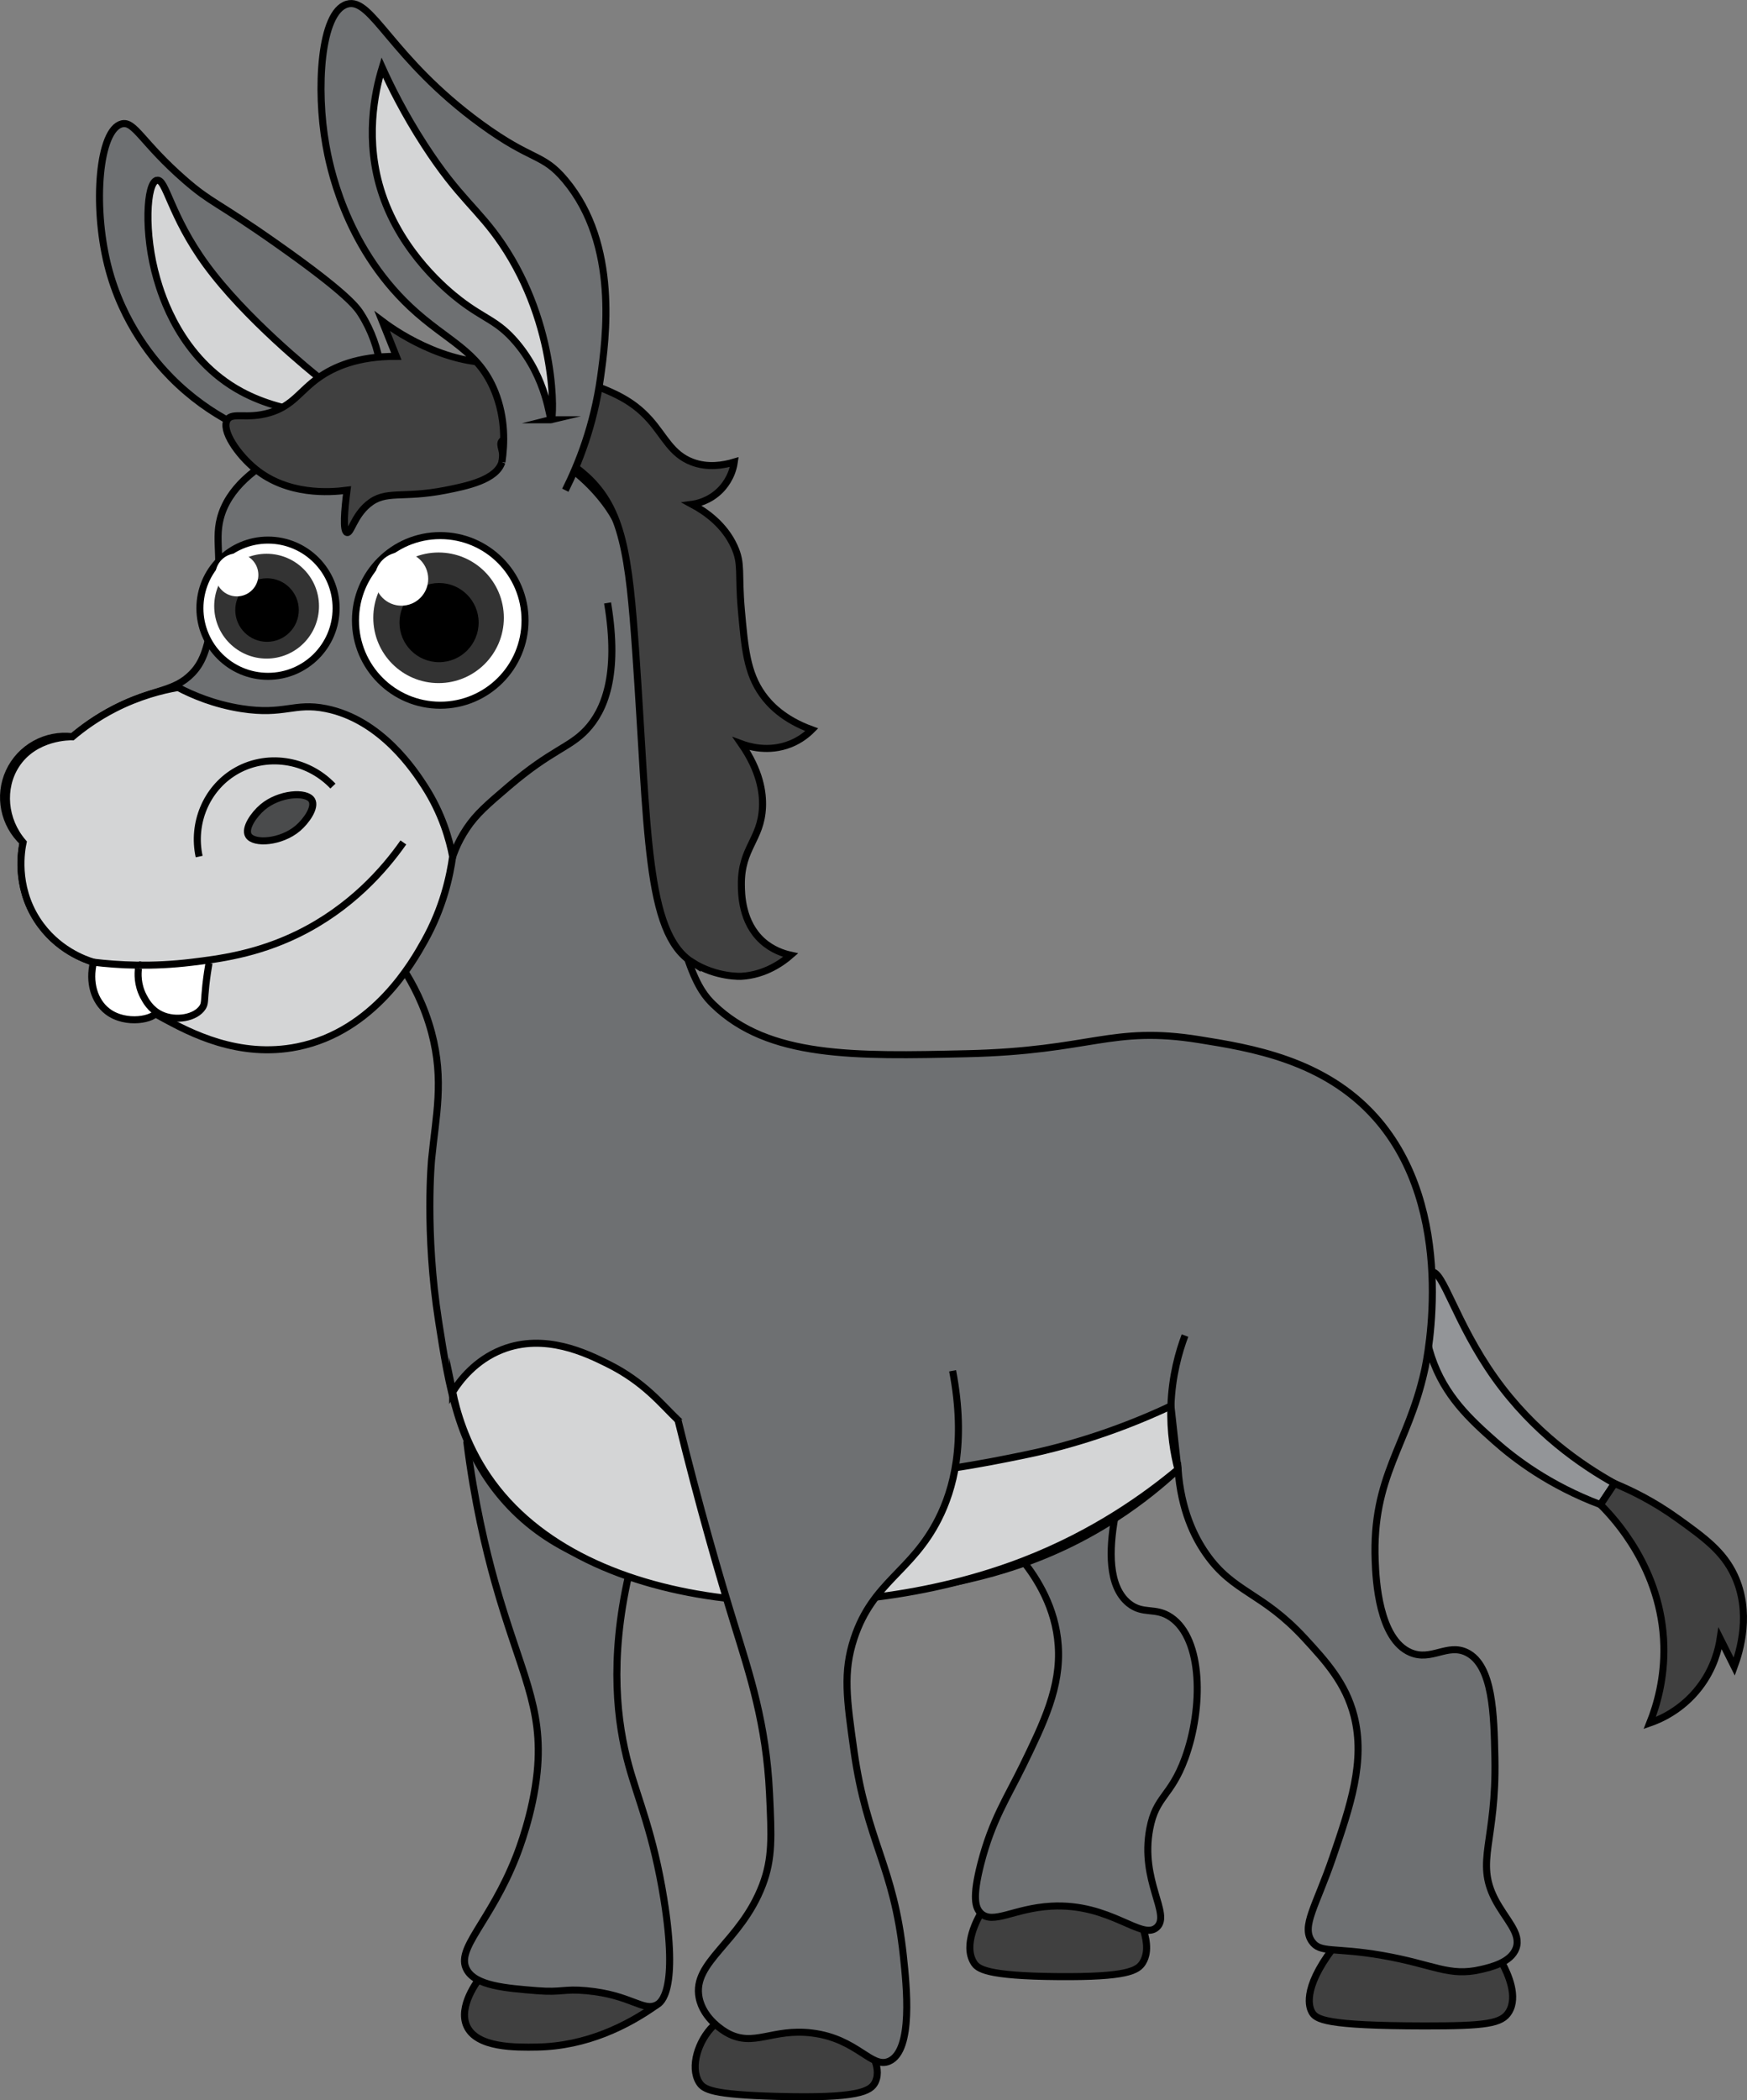 <?xml version="1.0" encoding="UTF-8"?>
<svg id="Layer_2" data-name="Layer 2" xmlns="http://www.w3.org/2000/svg" viewBox="0 0 248.09 298.14">
  <rect x="0" y="0" width="248.09" height="298.14" fill="#808080" stroke="none"/>
  <defs>
    <style>
      .cls-1 {
        fill: none;
      }

      .cls-1, .cls-2, .cls-3, .cls-4, .cls-5, .cls-6, .cls-7 {
        stroke: #000;
        stroke-miterlimit: 10;
      }

      .cls-8, .cls-2 {
        fill: #fff;
      }

      .cls-3 {
        fill: #d4d5d6;
      }

      .cls-4 {
        fill: #6e7072;
      }

      .cls-5 {
        fill: #404040;
      }

      .cls-9 {
        fill: #333;
      }

      .cls-6 {
        fill: #939598;
      }

      .cls-7 {
        fill: #4a4b4c;
      }
    </style>
  </defs>
  <g id="Layer_1-2" data-name="Layer 1">
    <g>
      <path class="cls-5" d="M139.28,271.59c-.39.69-2.55,4.47-1,7,.54.89,1.73,1.92,12,2,9.78.08,11.29-.84,12-2,1.02-1.66.38-3.75,0-5-1.21-3.97-4.92-7.07-9-8-5.56-1.27-11.47,1.56-14,6Z"/>
      <path class="cls-5" d="M189.28,276.59c-4.45,5.88-3.29,8.46-3,9,.58,1.08,1.89,1.98,16,2,8.79.01,10.99-.33,12-2,1.31-2.16-.1-5.33-1-7"/>
      <path class="cls-5" d="M68.28,280.59c-.5.64-3.23,4.24-2,7,1.4,3.15,7,3.05,10,3,7-.12,12.82-3.03,17-6"/>
      <path class="cls-4" d="M66.28,204.59c1.07,8.56,2.7,15.36,4,20,3.55,12.68,6.95,17.66,6,27-.59,5.81-2.64,11.09-3,12-3.69,9.35-8.62,13.01-7,16,1.24,2.3,5.51,2.64,10,3,3.52.28,3.75-.3,7,0,6.34.58,8.08,3.03,10,2,.58-.31,3.09-1.96,1-15-1.49-9.28-3.66-14.1-5-19-1.62-5.94-2.78-14.83,0-27"/>
      <path class="cls-4" d="M158.28,215.59c-.75,4.3-.98,9.57,2,12,2.05,1.67,3.76.48,6,2,4.55,3.09,4.61,12.85,2,20-2.02,5.52-4.11,5.33-5,10-1.41,7.41,3.05,12.12,1,14-2.13,1.95-6.56-3.47-15-3-5.27.29-8.27,2.66-10,1-.79-.76-1.21-2.25,0-7,1.59-6.24,3.79-9.46,6-14,2.92-6,5.41-11.12,5-17-.37-5.39-3.04-9.54-5-12"/>
      <path class="cls-6" d="M203.28,180.59c1.62-.39,3.4,7.14,9,15,5.54,7.77,12.32,12.38,17,15-.67,1-1.33,2-2,3-7.24-2.74-12.14-6.46-15-9-3.47-3.08-7.15-6.43-9-12-1.8-5.43-1.42-11.66,0-12Z"/>
      <path class="cls-4" d="M54.28,58.59c.31-3.86.04-9.19-3-14-.59-.94-1.98-2.95-12-10-8.68-6.11-9.2-5.7-13-9-6.15-5.34-7.16-8.47-9-8-3.23.83-4.12,11.46-2,20,2.1,8.48,6.94,13.91,9,16,5.67,5.75,11.9,8.07,15,9"/>
      <path class="cls-4" d="M54.72,60.08c-7.82.89-21.25,5.07-23.43,13.5-.92,3.53.6,6.04-1,14-.83,4.12-1.28,6.21-3,8-2.64,2.73-5.48,2.16-11,5-2.72,1.4-4.73,2.93-6,4-3.77-.47-7.42,1.56-9,5-1.56,3.4-.75,7.45,2,10-.21,1-1.19,6.08,2,11,2.75,4.25,6.85,5.65,8,6,1.8,1.91,4.76,4.66,9,7,3.88,2.15,12.43,6.88,22,4,7.11-2.14,11.27-7.43,13-10,1.27,1.98,2.94,5.03,4,9,1.82,6.83.6,11.81,0,18,0,0-.99,10.28,1,23,1.43,9.15,2.77,17.67,9,25,6.24,7.34,14.16,9.68,22,12,15.67,4.63,28.84,2.39,37,1,7.02-1.19,17.15-3.02,28-10,3.93-2.53,6.93-5.07,9-7,.44,5.74,2.26,9.52,4,12,3.89,5.56,7.92,5.39,14,12,3.01,3.27,5.8,6.32,7,11,1.64,6.43-.54,12.8-3,20-2.41,7.05-4.51,9.82-3,12,1.2,1.73,3.09.8,10,2,7.33,1.27,9.43,3.06,14,2,1.4-.32,4.26-.99,5-3,.79-2.16-1.5-4.09-3-7-2.8-5.43.24-8.2,0-20-.13-6.2-.27-13.17-4-15-2.75-1.35-5.03,1.28-8,0-4.48-1.93-4.9-10.31-5-13-.47-12.07,4.64-16.35,7-27,.4-1.8,4.76-22.85-7-36-7.29-8.16-17.7-9.83-25-11-12.51-2.01-15.22,1.6-33,2-15.89.36-28.15.63-36-7-2-1.94-4.69-5.35-8-27-4.66-30.47-1.33-36.91-8-45-10.33-12.53-29.46-10.63-30.57-10.5Z"/>
      <path class="cls-3" d="M22.28,25.59c1.3-.28,1.89,5.01,7,12,5.56,7.6,14.99,15.19,16,16,2.68,2.14,4.28,3.2,4,4-.57,1.61-8.59,1.46-15-2-8.71-4.7-11.37-13.84-12-16-1.89-6.48-1.49-13.68,0-14Z"/>
      <path class="cls-5" d="M98.28,136.59c3.47,2.2,7,2,7,2,3.47-.2,5.96-2.09,7-3-1-.22-2.58-.73-4-2-2.95-2.65-2.99-6.68-3-8-.05-5.22,2.8-6.38,3-11,.09-2.09-.34-5.16-3-9,.86.32,3.81,1.3,7,0,1.39-.56,2.38-1.38,3-2-4.05-1.47-6.04-3.65-7-5-2.21-3.08-2.52-6.62-3-12-.47-5.26.14-6.5-1-9-1.42-3.12-4.07-4.96-6-6,.59-.08,2.42-.42,4-2,.42-.42,1.68-1.79,2-4-1.53.46-3.77.85-6,0-2.94-1.12-3.89-3.62-6-6-2.77-3.13-5.96-4.24-11-6-8.73-3.05-12.11-.72-20-4-3.23-1.35-5.62-2.96-7-4,.67,1.67,1.33,3.33,2,5-5.53-.03-8.91,1.53-11,3-2.74,1.93-3.66,4.01-7,5-3.25.96-5.29-.14-6,1-.92,1.49,1.52,4.99,4,7,4.58,3.72,10.49,3.33,13,3-.36,2.78-.62,5.84,0,6,.56.15.97-2.3,3-4,2.51-2.1,4.77-.77,11-2,3.05-.6,7.22-1.47,8-4,.44-1.43-.52-2.39,0-3,1.18-1.39,7.97,1.32,12,5,5.15,4.7,6.04,11.22,7,25,1.77,25.22,1.36,39.79,8,44Z"/>
      <path class="cls-4" d="M80.28,69.59c1.84-3.69,4.04-9.13,5-16,.75-5.37,2.65-18.86-5-28-3.27-3.91-4.57-2.58-12-8C55.45,8.23,52.83-.46,49.28.59c-3.8,1.12-4.41,12.14-3,20,.45,2.49,2.53,14.11,12,23,5.21,4.89,9.63,6.11,12,12,1.53,3.81,1.37,7.49,1,10"/>
      <path class="cls-3" d="M78.28,59.59c.37-.09.94-13.29-7-25-3.39-5-6.08-6.4-11-14-2.89-4.46-4.82-8.39-6-11-1.06,3.47-2.56,10.39,0,18,2.82,8.38,9.23,13.64,11,15,3.58,2.76,5.34,2.88,8,6,4.46,5.23,4.75,11.06,5,11Z"/>
      <path class="cls-3" d="M64.28,197.59c1.02-1.61,3.22-4.51,7-6,6.11-2.41,12.09.56,15,2,5.25,2.6,7.72,5.84,10,8,13.03,12.35,38.43,7.16,49,5,5.12-1.04,12.5-3.01,21-7,.33,3,.67,6,1,9-4.39,3.66-11.78,9.06-22,13-25.37,9.78-62.19,8.27-76-12-3.23-4.74-4.47-9.43-5-12Z"/>
      <path class="cls-5" d="M101.28,287.59c-2.11,2.07-3.34,5.81-2,8,.64,1.04,1.86,1.75,11,2,11.6.32,13.36-.72,14-2,.6-1.2.16-2.53,0-3-2.16-6.52-17.24-10.65-23-5Z"/>
      <path class="cls-4" d="M135.28,194.59c1.98,10.33.05,16.93-2,21-3.81,7.57-9.33,8.91-12,17-1.58,4.79-1.05,8.55,0,16,1.83,12.95,5.63,16.2,7,29,.46,4.28,1.44,13.46-2,15-2.54,1.14-4.5-3.21-11-4-5.62-.68-8.24,2.08-12,0-.37-.2-3.39-1.93-4-5-1.02-5.12,5.88-7.82,9-16,1.44-3.78,1.29-6.85,1-13-.47-9.9-2.8-16.86-5-24-2.09-6.77-4.95-16.58-8-29"/>
      <path class="cls-1" d="M168.28,189.59c-.86,2.28-1.85,5.72-2,10-.13,3.72.43,6.81,1,9"/>
      <path class="cls-5" d="M229.28,210.59c2.31.95,5.53,2.5,9,5,3.73,2.68,6.4,4.61,8,8,2.48,5.26.82,10.77,0,13-.67-1.33-1.33-2.67-2-4-.21,1.37-.83,4.21-3,7-2.53,3.26-5.7,4.55-7,5,1.01-2.53,2.12-6.34,2-11-.28-10.86-7.07-18.08-9-20,.67-1,1.33-2,2-3Z"/>
      <path class="cls-1" d="M57.28,137.59c1.07-1.51,2.6-3.88,4-7,2.67-5.99,2.16-8.74,5-13,1.36-2.03,2.9-3.36,6-6,6.05-5.17,8.59-5.43,11-8,2.49-2.66,4.73-7.66,3-18"/>
      <path class="cls-3" d="M25.28,97.59c2.03,1.06,5.1,2.39,9,3,6.11.96,7.44-.91,12,0,7.9,1.58,12.67,8.95,14,11,2.54,3.92,3.55,7.67,4,10-.39,2.8-1.34,7.25-4,12-1.65,2.95-7.16,12.78-18,15-8.38,1.71-15.38-2.05-19-4-4.8-2.58-8.06-5.78-10-8-1.15-.35-5.25-1.75-8-6-3.19-4.92-2.21-10-2-11-2.76-3.2-3.12-7.72-1-11,2.65-4.1,7.74-4.01,8-4,1.49-1.26,3.48-2.71,6-4,3.46-1.77,6.66-2.59,9-3Z"/>
      <path class="cls-2" d="M13.28,136.59c-.7,2.78.08,5.54,2,7,2.6,1.98,6.71,1.09,7,0,.19-.7-1.29-1.16-2-3-.56-1.45-.33-2.92,0-4"/>
      <path class="cls-2" d="M19.66,137.5c-.08.65-.18,2.25.71,3.94.29.55.98,1.88,2.5,2.6,2.08.99,4.95.46,5.91-1.06.35-.56.21-.9.45-3.13.15-1.35.33-2.44.45-3.13"/>
      <path class="cls-1" d="M13.28,136.59c3.45.42,8.3.7,14,0,3.69-.45,9.06-1.11,15-4,7.52-3.67,12.29-9.14,15-13"/>
      <path class="cls-1" d="M28.28,121.59c-1.02-4.73,1.02-9.57,5-12,4.4-2.69,10.29-1.9,14,2"/>
      <path class="cls-7" d="M35.28,118.59c-.59-1.01.78-2.97,2-4,2.36-2,6.25-2.28,7-1,.59,1.01-.78,2.97-2,4-2.36,2-6.25,2.28-7,1Z"/>
      <circle class="cls-2" cx="62.52" cy="88.07" r="12.04"/>
      <circle class="cls-9" cx="62.28" cy="87.7" r="9.27"/>
      <circle cx="62.35" cy="88.38" r="5.62"/>
      <circle class="cls-8" cx="57.01" cy="82.18" r="3.8"/>
      <circle class="cls-2" cx="38.06" cy="86.34" r="9.67"/>
      <circle class="cls-9" cx="37.86" cy="86.05" r="7.44"/>
      <circle cx="37.92" cy="86.6" r="4.51"/>
      <circle class="cls-8" cx="33.64" cy="81.61" r="3.05"/>
    </g>
  </g>
</svg>